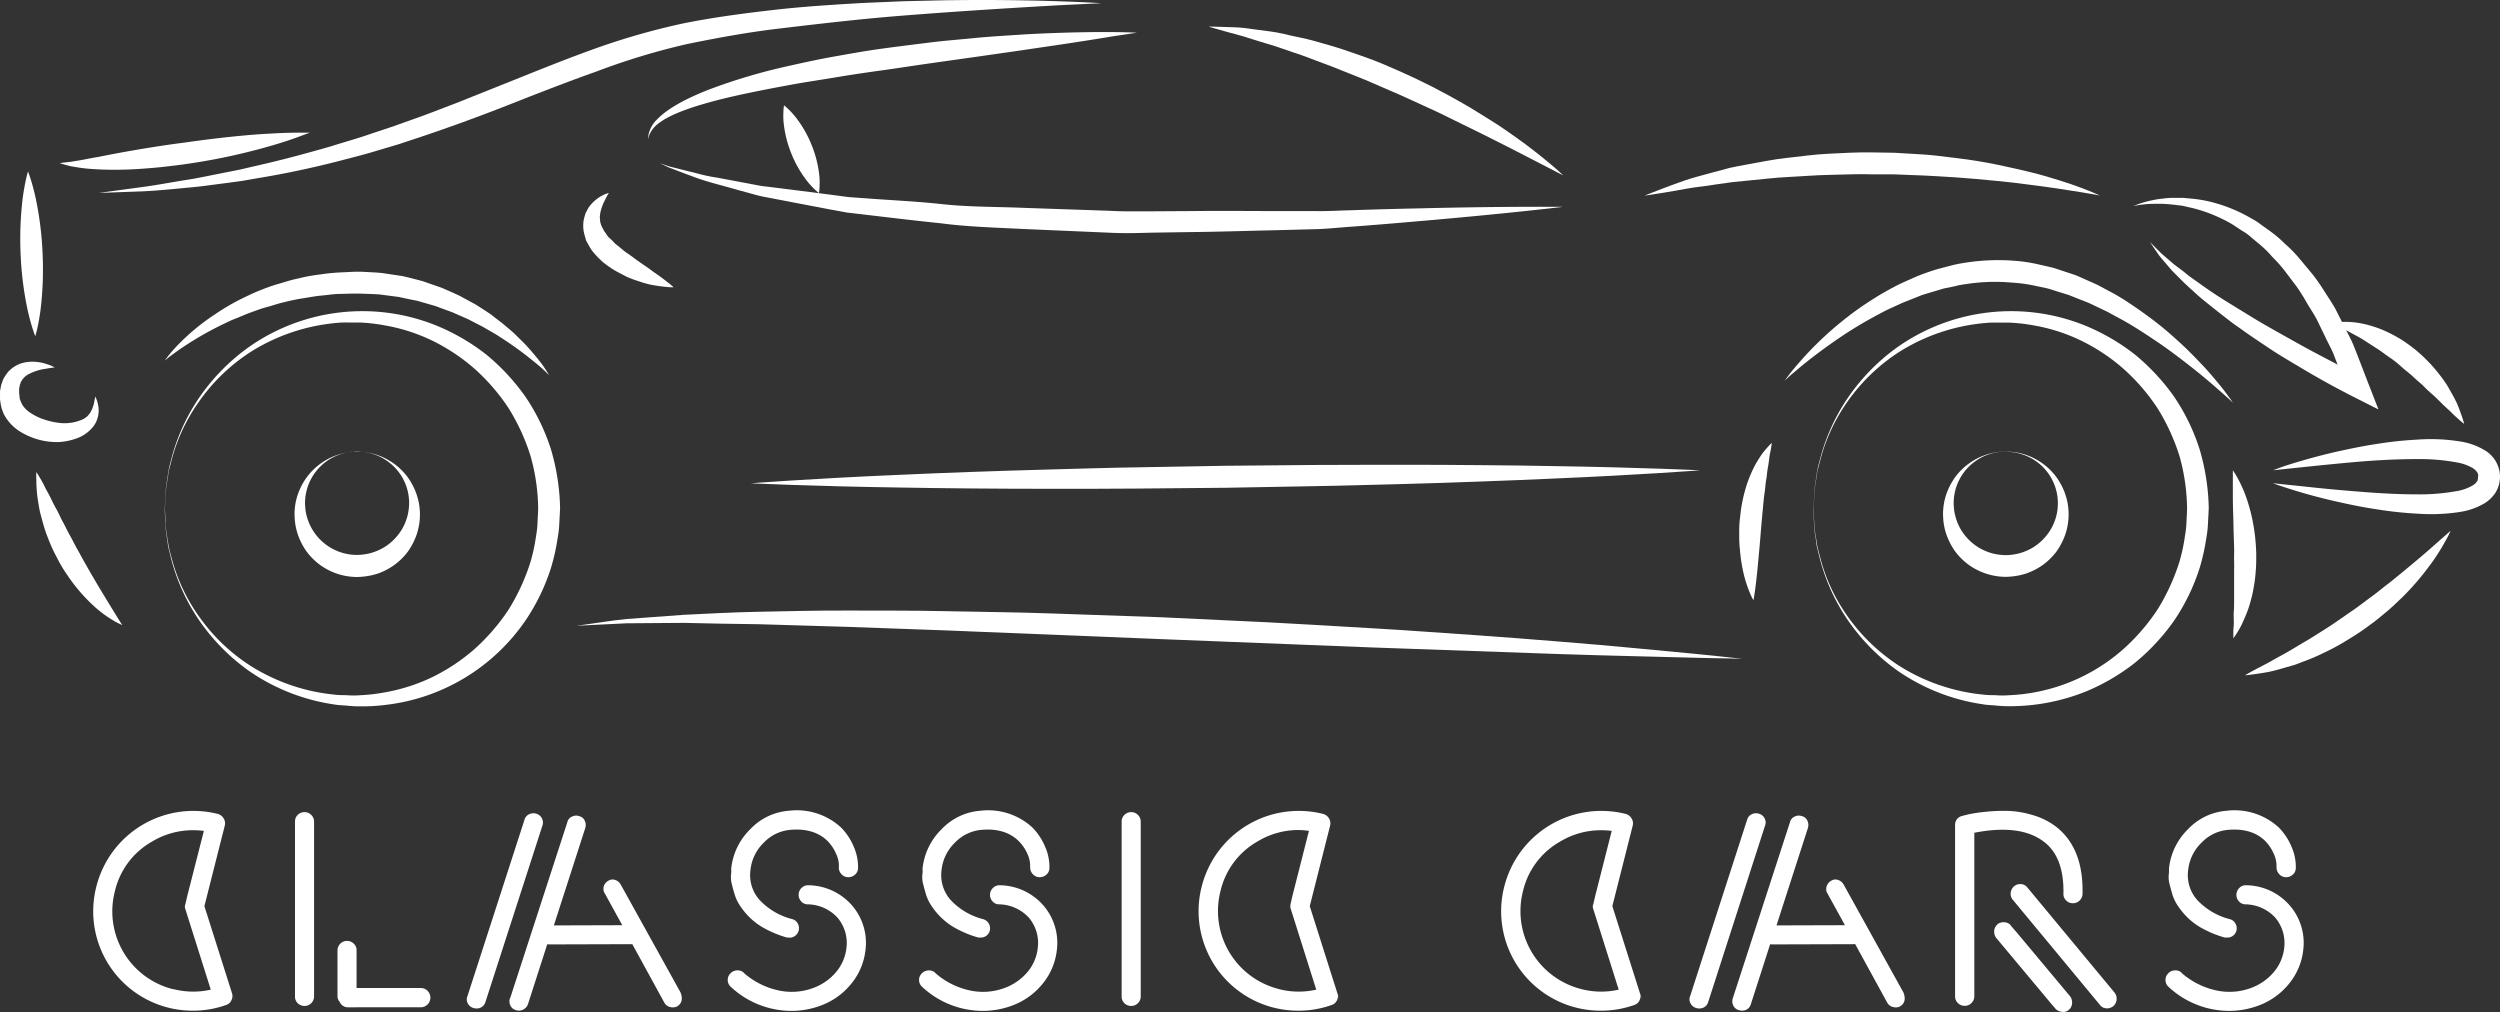 <svg xmlns="http://www.w3.org/2000/svg" width="518.667" height="209.964" viewBox="0 0 518.667 209.964">
  <rect x="0" y="0" width="518.667" height="209.964" fill="#333333" stroke="none"/>
  <g id="logo" transform="translate(-10.972 -12.765)">
    <g id="Layer_2" data-name="Layer 2" transform="translate(10.972 12.765)">
      <g id="Objects">
        <path id="Path_96" data-name="Path 96" d="M302.736,107.938a22.93,22.93,0,0,1,.368-3.362c.1-.657.175-1.366.333-2.11s.385-1.532.6-2.364a40.9,40.9,0,0,1,4.956-11.286A42.2,42.2,0,0,1,320.046,77.18a40.958,40.958,0,0,1,39.216-4.316,43.723,43.723,0,0,1,10.016,5.884,44.764,44.764,0,0,1,8.134,8.755,42.361,42.361,0,0,1,5.315,11.006,46.193,46.193,0,0,1,1.865,12.126l-.166,3.213a21.311,21.311,0,0,1-.359,3.073,43.787,43.787,0,0,1-1.34,6.024,42.324,42.324,0,0,1-5.323,11,43.972,43.972,0,0,1-8.134,8.756,43.271,43.271,0,0,1-10.025,5.892,42.307,42.307,0,0,1-16.136,3.108,26.079,26.079,0,0,1-2.679-.14c-.876-.088-1.751-.088-2.627-.245a41.554,41.554,0,0,1-17.8-7,42.307,42.307,0,0,1-11.058-11.627,40.905,40.905,0,0,1-4.956-11.286c-.21-.832-.412-1.62-.6-2.364s-.228-1.453-.333-2.11a22.754,22.754,0,0,1-.368-3.362c-.079-1.83-.123-2.8-.123-2.8S302.648,109.759,302.736,107.938Zm0,5.612a23.181,23.181,0,0,0,.394,3.353c.123.648.193,1.366.359,2.1l.622,2.346a36.714,36.714,0,0,0,5.148,11.119,38.751,38.751,0,0,0,11.338,11,39.96,39.96,0,0,0,17.511,5.857c.806.105,1.637.061,2.469.105a15.38,15.38,0,0,0,2.46,0,38.241,38.241,0,0,0,23.85-9.587,42.122,42.122,0,0,0,7.083-8.213,43.392,43.392,0,0,0,4.562-9.973,37.729,37.729,0,0,0,1.138-5.4,18.079,18.079,0,0,0,.3-2.749l.123-2.627a41.854,41.854,0,0,0-1.558-11.032,43.357,43.357,0,0,0-4.57-9.964,41.573,41.573,0,0,0-7.083-8.2A39.494,39.494,0,0,0,358,75.8a37.315,37.315,0,0,0-9.885-3.134,36.594,36.594,0,0,0-5.1-.552h-2.5a19.216,19.216,0,0,0-2.513.105,40,40,0,0,0-17.423,5.849,38.726,38.726,0,0,0-11.312,10.988,36.923,36.923,0,0,0-5.131,11.076c-.219.823-.42,1.611-.622,2.346s-.236,1.453-.359,2.11a22.942,22.942,0,0,0-.394,3.345c-.105,1.83-.158,2.811-.158,2.811S302.657,111.721,302.736,113.55Z" transform="translate(73.652 -5.187)" fill="#fff"/>
        <path id="Path_97" data-name="Path 97" d="M336.752,91.815a12.452,12.452,0,0,1,2.338.341,13.221,13.221,0,0,1,7.1,4.6,13.51,13.51,0,0,1,2.522,5.455,13.028,13.028,0,0,1-.473,6.882,14.164,14.164,0,0,1-1.751,3.371,13.583,13.583,0,0,1-2.819,2.8,13.746,13.746,0,0,1-3.642,1.856,13,13,0,0,1-2.084.473,14.424,14.424,0,0,1-2.005.175,13.334,13.334,0,0,1-7.722-2.513,13.536,13.536,0,0,1-2.811-2.8,14.007,14.007,0,0,1-1.751-3.371,12.327,12.327,0,0,1-.709-3.581,11.259,11.259,0,0,1,0-1.646,14.885,14.885,0,0,1,.228-1.69,13.588,13.588,0,0,1,2.5-5.4,13.134,13.134,0,0,1,7.1-4.605,12.451,12.451,0,0,1,2.338-.368h.832Zm-1.672,0a6.128,6.128,0,0,0-1,.123,7.6,7.6,0,0,0-1.322.306,10.349,10.349,0,0,0-3.248,1.611,10.585,10.585,0,0,0-3.056,3.458,10.7,10.7,0,0,0-1.331,5.087,12.858,12.858,0,0,0,.079,1.348,8.086,8.086,0,0,0,.28,1.453,10.861,10.861,0,0,0,1.059,2.627,10.979,10.979,0,0,0,3.975,3.984,11.673,11.673,0,0,0,2.627,1.086,11.977,11.977,0,0,0,2.793.368,12.874,12.874,0,0,0,1.471-.114,12.562,12.562,0,0,0,1.322-.263,11.843,11.843,0,0,0,2.627-1.086,10.952,10.952,0,0,0,3.966-3.984A10.655,10.655,0,0,0,342.373,93.9a10.508,10.508,0,0,0-3.257-1.611,7.425,7.425,0,0,0-1.322-.306,5.927,5.927,0,0,0-.989-.123l-.876-.053Z" transform="translate(80.2 1.909)" fill="#fff"/>
        <path id="Path_98" data-name="Path 98" d="M43.974,107.938a22.763,22.763,0,0,1,.359-3.362c.114-.657.184-1.366.341-2.11s.385-1.532.587-2.364a40.906,40.906,0,0,1,4.956-11.286A42.245,42.245,0,0,1,61.284,77.18,40.958,40.958,0,0,1,100.5,72.864a43.725,43.725,0,0,1,10.025,5.884A44.461,44.461,0,0,1,118.65,87.5a42.386,42.386,0,0,1,5.323,11.006,46.194,46.194,0,0,1,1.865,12.126l-.166,3.213a22.639,22.639,0,0,1-.359,3.073,42.513,42.513,0,0,1-1.348,6.024,42.027,42.027,0,0,1-5.323,11,40.851,40.851,0,0,1-28.989,17.485,39.641,39.641,0,0,1-5.306.306,26.341,26.341,0,0,1-2.679-.14c-.876-.088-1.751-.088-2.627-.245a41.562,41.562,0,0,1-17.791-7,42.175,42.175,0,0,1-11.058-11.627,40.958,40.958,0,0,1-4.964-11.286c-.2-.832-.4-1.62-.587-2.364s-.228-1.453-.341-2.11a22.641,22.641,0,0,1-.359-3.362c-.088-1.83-.131-2.8-.131-2.8S43.887,109.759,43.974,107.938Zm0,5.612a22.16,22.16,0,0,0,.4,3.353c.114.648.193,1.366.359,2.1s.4,1.523.613,2.346a36.975,36.975,0,0,0,5.157,11.119,38.524,38.524,0,0,0,11.338,11A39.968,39.968,0,0,0,79.3,149.325c.814.105,1.646.061,2.478.105a15.271,15.271,0,0,0,2.452,0,37.4,37.4,0,0,0,5.122-.578,37.833,37.833,0,0,0,9.859-3.126,40,40,0,0,0,8.878-5.884,42.124,42.124,0,0,0,7.083-8.213,43.394,43.394,0,0,0,4.562-9.973,38.963,38.963,0,0,0,1.138-5.4,19.26,19.26,0,0,0,.289-2.749l.131-2.627a41.493,41.493,0,0,0-1.567-11.032,42.964,42.964,0,0,0-4.562-9.964,41.86,41.86,0,0,0-7.083-8.2A39.889,39.889,0,0,0,99.2,75.8a37.315,37.315,0,0,0-9.885-3.134,36.591,36.591,0,0,0-5.043-.569H81.807a19.421,19.421,0,0,0-2.522.105,40,40,0,0,0-17.415,5.849A38.725,38.725,0,0,0,50.559,89.035a36.975,36.975,0,0,0-5.183,11.093c-.21.823-.42,1.611-.613,2.346s-.245,1.453-.359,2.11a21.941,21.941,0,0,0-.4,3.345c-.1,1.83-.158,2.811-.158,2.811s.061.981.158,2.811Z" transform="translate(-9.638 -5.187)" fill="#fff"/>
        <path id="Path_99" data-name="Path 99" d="M77.979,91.822a12.345,12.345,0,0,1,2.338.368,13.212,13.212,0,0,1,7.109,4.6,13.5,13.5,0,0,1,2.513,5.455,13.019,13.019,0,0,1-.464,6.882,14.164,14.164,0,0,1-1.751,3.371,13.133,13.133,0,0,1-6.462,4.658,13,13,0,0,1-2.084.473,14.431,14.431,0,0,1-2.005.175,13.045,13.045,0,0,1-10.506-5.313,13.729,13.729,0,0,1-1.752-3.372,12.608,12.608,0,0,1-.7-3.581,11.379,11.379,0,0,1,0-1.646,14.885,14.885,0,0,1,.228-1.69,13.475,13.475,0,0,1,2.513-5.4,13.133,13.133,0,0,1,7.092-4.605,12.558,12.558,0,0,1,2.338-.368h1.593Zm-1.672,0a5.928,5.928,0,0,0-.989.123A7.424,7.424,0,0,0,74,92.251a10.506,10.506,0,0,0-3.257,1.611,10.664,10.664,0,0,0-3.047,3.458,10.8,10.8,0,0,0-1.34,5.087,12.773,12.773,0,0,0,.088,1.348,8.083,8.083,0,0,0,.28,1.453,10.8,10.8,0,0,0,10.428,8.02,13.186,13.186,0,0,0,1.471-.114,13.02,13.02,0,0,0,1.322-.263,11.846,11.846,0,0,0,2.627-1.086,11.023,11.023,0,0,0,3.966-3.984,10.8,10.8,0,0,0,1.418-5.42,10.612,10.612,0,0,0-4.378-8.5,10.349,10.349,0,0,0-3.248-1.611A7.6,7.6,0,0,0,79,91.944a5.911,5.911,0,0,0-1-.123l-.876-.053Z" transform="translate(-3.078 1.903)" fill="#fff"/>
        <path id="Path_100" data-name="Path 100" d="M350.331,126.75l-2.705-.3c-1.751-.175-4.378-.49-7.652-.788-6.593-.6-16.005-1.576-27.326-2.469-5.656-.455-11.785-.954-18.273-1.392s-13.326-.963-20.418-1.366-14.394-.876-21.836-1.252l-22.563-1.068-22.58-.779c-7.442-.271-14.779-.315-21.889-.473s-13.965-.105-20.47-.131-12.669.149-18.387.254-10.892.412-15.506.63l-11.934.876c-3.3.333-5.884.788-7.635,1.016l-2.7.376,10.384-.508,11.925-.088c4.605.105,9.8.228,15.462.28l18.3.543,20.409.735,44.434,1.8,44.39,1.751,38.734,1.366c11.382.385,20.8.543,27.422.744,3.31.105,5.919.123,7.687.158Z" transform="translate(11.173 9.938)" fill="#fff"/>
        <path id="Path_101" data-name="Path 101" d="M332.777,95s-12.328-.6-30.8-.876c-4.623-.079-9.631-.166-14.884-.193s-10.874-.105-16.635-.079-11.741,0-17.8.044l-18.387.166-18.387.324c-6.068.079-12.03.3-17.8.438-11.54.306-22.309.7-31.52,1.121-18.457.788-30.767,1.751-30.767,1.751s12.328.6,30.8.876c9.246.166,20.024.263,31.564.271,5.779,0,11.741,0,17.8-.053l18.386-.166,18.387-.333c6.059-.088,12.021-.3,17.791-.429s11.382-.35,16.635-.534,10.3-.394,14.884-.6C320.519,95.943,332.777,95,332.777,95Z" transform="translate(19.971 2.571)" fill="#fff"/>
        <path id="Path_102" data-name="Path 102" d="M293.877,123.067s.105-.543.245-1.471.306-2.25.473-3.809.324-3.345.5-5.253.324-3.9.5-5.919c.1-1,.184-2,.28-2.977s.166-1.952.315-2.872.175-1.856.333-2.7.184-1.69.333-2.443.228-1.453.307-2.093.219-1.182.3-1.629c.166-.919.219-1.488.219-1.488a14.4,14.4,0,0,0-1.033,1.094,14.633,14.633,0,0,0-1.094,1.348c-.359.552-.771,1.191-1.191,1.909a25.772,25.772,0,0,0-2.128,5.175,27.953,27.953,0,0,0-.727,3.064c-.228,1.051-.306,2.128-.447,3.2a23.453,23.453,0,0,0-.131,3.222,24.107,24.107,0,0,0,.14,3.108,32.974,32.974,0,0,0,.875,5.437,25.875,25.875,0,0,0,1.252,3.721A11.869,11.869,0,0,0,293.877,123.067Z" transform="translate(69.903 1.468)" fill="#fff"/>
        <path id="Path_103" data-name="Path 103" d="M298.059,86.752l.876-.823c.6-.534,1.5-1.278,2.627-2.233a109.678,109.678,0,0,1,9.867-7.171c2.119-1.348,4.465-2.7,7-4.019,1.252-.674,2.627-1.226,3.949-1.865l4.211-1.681c1.462-.447,2.951-.876,4.457-1.34l2.311-.473A17.75,17.75,0,0,1,335.7,66.7a39.285,39.285,0,0,1,9.5-.306,30.583,30.583,0,0,1,4.886.674l2.285.482c.771.175,1.532.464,2.294.692l2.285.709,2.215.876c.735.3,1.48.56,2.189.876l2.11,1.007c.692.341,1.392.639,2.057,1.016l1.988,1.086c1.331.683,2.574,1.462,3.791,2.215s2.373,1.532,3.5,2.285,2.2,1.5,3.213,2.241,1.979,1.471,2.889,2.171,1.751,1.366,2.574,2.023c1.6,1.287,2.977,2.452,4.089,3.432,2.241,1.944,3.5,3.134,3.5,3.134l-.709-1.007c-.473-.639-1.156-1.611-2.11-2.758s-2.11-2.565-3.555-4.08-3.073-3.231-5-4.947a69.611,69.611,0,0,0-6.462-5.306c-1.2-.876-2.434-1.751-3.773-2.627a41.652,41.652,0,0,0-4.141-2.46l-2.18-1.173c-.753-.368-1.532-.692-2.3-1.042l-2.364-1.042L356,64.049c-.875-.263-1.637-.578-2.513-.8l-2.627-.6a33.269,33.269,0,0,0-5.157-.788,43.82,43.82,0,0,0-10.69.49c-1.751.254-3.4.788-5.061,1.191a46.168,46.168,0,0,0-4.754,1.672c-1.488.692-2.994,1.3-4.378,2.04s-2.74,1.488-4,2.294a65.432,65.432,0,0,0-6.847,4.859A70.113,70.113,0,0,0,301,83.057a44.649,44.649,0,0,0-2.942,3.695Z" transform="translate(72.2 -7.763)" fill="#fff"/>
        <path id="Path_104" data-name="Path 104" d="M368.4,94.716v5.621c0,1.655.079,3.5.131,5.577,0,1.007.053,2.049.079,3.108s.088,2.119.053,3.187.052,2.136,0,3.178v5.98c0,.919,0,1.812-.061,2.627s0,1.576,0,2.259-.079,1.261-.1,1.751v1.585s.35-.464.876-1.322a14.617,14.617,0,0,0,.876-1.585c.289-.63.622-1.348.946-2.154a21.42,21.42,0,0,0,.875-2.627,23.654,23.654,0,0,0,.674-3.029,26.622,26.622,0,0,0,.4-3.292c.114-1.129.1-2.276.105-3.423a39.634,39.634,0,0,0-.692-6.654,35.548,35.548,0,0,0-1.55-5.621,26.2,26.2,0,0,0-1.751-3.782,12.715,12.715,0,0,0-.867-1.383Z" transform="translate(94.841 2.852)" fill="#fff"/>
        <path id="Path_105" data-name="Path 105" d="M412.969,104.208l-1.751,1.541c-1.094.972-2.627,2.346-4.518,3.949s-4.08,3.415-6.444,5.323c-1.208.876-2.408,1.935-3.7,2.863s-2.548,1.935-3.887,2.846-2.627,1.83-3.958,2.732-2.627,1.69-3.931,2.522-2.557,1.532-3.756,2.259-2.347,1.392-3.423,1.97-2.058,1.173-2.951,1.637-1.681.876-2.32,1.208c-1.3.692-2.031,1.138-2.031,1.138s.876-.061,2.3-.28c.736-.105,1.628-.228,2.627-.429s2.128-.508,3.353-.876l1.918-.543c.648-.21,1.3-.49,1.987-.744a41.641,41.641,0,0,0,4.22-1.812,46.337,46.337,0,0,0,4.334-2.32c1.436-.876,2.881-1.751,4.255-2.758l2.049-1.506,1.953-1.6c1.313-1.042,2.478-2.215,3.634-3.3a54.708,54.708,0,0,0,5.665-6.567c.779-1,1.41-1.988,1.961-2.854s1-1.655,1.357-2.3A19.817,19.817,0,0,0,412.969,104.208Z" transform="translate(95.451 5.907)" fill="#fff"/>
        <path id="Path_106" data-name="Path 106" d="M352.769,53.671a20.27,20.27,0,0,1,4.1-.464,27.7,27.7,0,0,1,4.063.149l2,.236,1.97.447a30.463,30.463,0,0,1,3.809,1.191,36.266,36.266,0,0,1,3.607,1.655c1.182.6,2.233,1.436,3.362,2.1a9.74,9.74,0,0,1,1.576,1.182l1.523,1.27a21.7,21.7,0,0,1,2.837,2.767,29.182,29.182,0,0,1,2.627,2.959l2.408,3.187a37.342,37.342,0,0,1,2.128,3.388c.674,1.156,1.436,2.259,2.066,3.441L392.6,80.8c.56,1.226,1.243,2.382,1.751,3.651.954,2.53,2,5.026,3,7.547l3.091-2.74c-1.935-.946-3.9-1.97-5.822-2.986s-3.9-2.031-5.822-3.082-3.835-2.128-5.744-3.2-3.826-2.154-5.691-3.3-3.739-2.285-5.6-3.441-3.669-2.39-5.446-3.669c-.875-.63-1.812-1.243-2.627-1.935s-1.751-1.313-2.627-2.023l-2.5-2.163-2.338-2.346,1.883,2.767c.7.876,1.445,1.7,2.163,2.557s1.541,1.62,2.329,2.425,1.611,1.541,2.443,2.3,1.646,1.515,2.53,2.206l2.627,2.11,2.627,2.04c.875.692,1.812,1.3,2.714,1.952,1.821,1.3,3.677,2.522,5.533,3.765s3.774,2.373,5.682,3.5c3.817,2.311,7.687,4.465,11.7,6.505l5.192,2.627-2.093-5.367c-1.024-2.627-2-5.253-3.064-7.88-.517-1.313-1.243-2.548-1.856-3.817l-1.918-3.791c-.692-1.243-1.506-2.425-2.268-3.625a41.846,41.846,0,0,0-2.425-3.5l-2.758-3.31a26.968,26.968,0,0,0-3.012-3.073,25.118,25.118,0,0,0-3.3-2.784L379.2,57.462A11.834,11.834,0,0,0,377.39,56.3a31.7,31.7,0,0,0-7.95-3.353,25.769,25.769,0,0,0-4.22-.788l-2.128-.2h-2.128a15.7,15.7,0,0,0-2.119.166,16.888,16.888,0,0,0-2.084.324,20.3,20.3,0,0,0-3.992,1.226Z" transform="translate(89.81 -10.912)" fill="#fff"/>
        <path id="Path_107" data-name="Path 107" d="M383.847,71.815s.56.21,1.462.6l1.585.753c.613.271,1.261.674,1.979,1.042a24.005,24.005,0,0,1,2.241,1.322c.771.508,1.576,1.016,2.4,1.55s1.637,1.182,2.487,1.751a21.375,21.375,0,0,1,2.46,1.961c.788.718,1.655,1.313,2.408,2.049s1.593,1.348,2.294,2.075,1.453,1.357,2.154,2,1.3,1.287,1.9,1.856,1.2,1.077,1.672,1.567.937.876,1.313,1.226c.744.674,1.226,1.033,1.226,1.033s-.14-.569-.464-1.523c-.175-.482-.368-1.068-.639-1.751l-.42-1.051-.56-1.1c-.411-.762-.875-1.585-1.375-2.452a25.324,25.324,0,0,0-1.83-2.557,28.193,28.193,0,0,0-2.215-2.539,30.25,30.25,0,0,0-2.574-2.382,33.426,33.426,0,0,0-2.854-2.075,29.712,29.712,0,0,0-3-1.637,21.191,21.191,0,0,0-2.986-1.164,20.81,20.81,0,0,0-2.784-.692,17.178,17.178,0,0,0-4.273-.2,7.74,7.74,0,0,0-1.6.341Z" transform="translate(99.813 -4.646)" fill="#fff"/>
        <path id="Path_108" data-name="Path 108" d="M374.776,96.289l4.106-.438c2.627-.28,6.321-.665,10.76-1.086s9.631-.805,15.077-.8a42.308,42.308,0,0,1,8.125.692,9.823,9.823,0,0,1,3.38,1.217,3.107,3.107,0,0,1,.876.876c.088.14.088.289.184.42v.245a10.225,10.225,0,0,1-.131,1.033c-.123,0,0,0-.123.158a2.575,2.575,0,0,1-.875.814,9.693,9.693,0,0,1-3.388,1.2,43.225,43.225,0,0,1-8.134.665c-5.463,0-10.647-.438-15.086-.814s-8.151-.8-10.76-1.068l-4.106-.429s1.41.525,3.922,1.313,6.129,1.821,10.55,2.767c2.206.49,4.614.972,7.188,1.348a76.886,76.886,0,0,0,8.178.876,39.146,39.146,0,0,0,9.079-.359,14.184,14.184,0,0,0,4.938-1.751,7.187,7.187,0,0,0,2.329-2.233,6.375,6.375,0,0,0,.779-1.882,10.045,10.045,0,0,0,.158-1.182,6.435,6.435,0,0,0-3.275-5.8,13.9,13.9,0,0,0-4.929-1.751,38.655,38.655,0,0,0-9.071-.385,76.914,76.914,0,0,0-8.186.876c-2.574.376-4.982.876-7.188,1.348-4.422.954-8.038,2.005-10.55,2.775A38.675,38.675,0,0,0,374.776,96.289Z" transform="translate(96.862 1.279)" fill="#fff"/>
        <path id="Path_109" data-name="Path 109" d="M370.551,53.779s-1.366-.648-3.835-1.585c-1.235-.447-2.749-1.007-4.5-1.541s-3.747-1.164-5.945-1.69-4.588-1.094-7.136-1.611-5.253-.972-8.073-1.313-5.726-.753-8.7-.876l-4.5-.263-4.535-.07c-3.029-.061-6.059.131-9.036.271s-5.892.56-8.755.876-5.516.876-8.073,1.331c-1.27.254-2.522.447-3.712.727l-3.423.919c-2.189.6-4.194,1.1-5.936,1.7s-3.24,1.182-4.474,1.637c-2.469.937-3.852,1.506-3.852,1.506s1.506-.2,4.089-.63c1.3-.219,2.863-.473,4.649-.814s3.835-.49,6.041-.876l3.432-.482,3.695-.368c2.539-.219,5.192-.578,7.967-.7s5.621-.394,8.528-.438,5.857-.219,8.808-.114h4.422l4.378.175c2.907.088,5.761.28,8.528.455s5.446.447,7.985.683,4.938.508,7.144.814c4.43.543,8.116,1.138,10.7,1.55l3,.508Z" transform="translate(65.12 -13.209)" fill="#fff"/>
        <path id="Path_110" data-name="Path 110" d="M281.218,55.955s-.876-.876-2.627-2.338-4.168-3.432-7.276-5.63c-1.55-1.094-3.24-2.285-5.1-3.432s-3.791-2.4-5.857-3.572-4.229-2.364-6.453-3.5-4.535-2.215-6.864-3.248-4.667-2.04-7-2.846-4.684-1.681-7-2.338-4.509-1.34-6.663-1.751-4.141-1.016-6.033-1.226-3.634-.508-5.174-.692-2.907-.158-4.01-.219c-2.224-.088-3.5-.079-3.5-.079s1.226.385,3.353.972l3.826,1.042c1.453.473,3.1,1,4.894,1.523.876.245,1.821.552,2.767.876l2.951,1.016c2.031.639,4.115,1.515,6.3,2.3s4.378,1.751,6.672,2.627,4.535,1.944,6.821,2.9,4.544,2.04,6.777,3.038,4.421,2.031,6.505,3.091l6.059,2.977L270,50.168Z" transform="translate(43.101 -19.562)" fill="#fff"/>
        <path id="Path_111" data-name="Path 111" d="M221.057,26.07s-1.664-.088-4.579-.123-7.083,0-12.074.175c-2.5.088-5.2.2-8.055.394s-5.866.359-8.966.665-6.321.552-9.578.963-6.558.814-9.859,1.27-6.584,1.051-9.824,1.629-6.392,1.278-9.456,1.961a119.379,119.379,0,0,0-16.469,4.9c-4.7,1.839-8.519,3.922-10.647,6.129a6.129,6.129,0,0,0-1.751,2.994,2.705,2.705,0,0,0-.07.876v.306l.053-.3a2.705,2.705,0,0,1,.245-.876,6.067,6.067,0,0,1,2.128-2.382c2.276-1.646,6.129-3.038,10.874-4.316s10.384-2.381,16.46-3.5c3.038-.56,6.2-1.007,9.4-1.55s6.47-1.007,9.736-1.462,6.54-.981,9.762-1.427l9.473-1.34,8.861-1.27,7.941-1.173c4.929-.727,9.027-1.392,11.9-1.865Z" transform="translate(14.797 -19.287)" fill="#fff"/>
        <path id="Path_112" data-name="Path 112" d="M121.5,46.53l1.917.876c1.287.5,3.187,1.235,5.63,2.128s5.5,1.611,8.983,2.627l2.705.735a26.128,26.128,0,0,0,2.881.683l6.251,1.2,6.821,1.3,3.6.665,3.73.438c5.061.6,10.384,1.243,15.909,1.812,5.525.727,11.251.876,17.064,1.173l17.651.762c2.959.158,5.91.088,8.861,0l8.756-.131c5.822-.061,11.548-.263,17.082-.376l8.16-.219c2.627-.061,5.253-.368,7.792-.534,5.061-.376,9.85-.788,14.263-1.173,17.651-1.515,29.375-2.924,29.375-2.924s-11.837-.123-29.506.306c-4.422.1-9.2.21-14.263.394-2.53.053-5.122.236-7.784.175h-8.125c-5.516,0-11.216-.07-17,0l-8.755.053c-2.933,0-5.875.061-8.808-.114l-17.511-.6c-5.779-.245-11.5-.166-16.959-.762s-10.76-.823-15.795-1.208l-3.73-.271-3.581-.473-6.812-.876-6.278-.788a23.292,23.292,0,0,1-2.9-.447l-2.714-.508-4.929-.928a34.612,34.612,0,0,1-4.168-.876l-5.8-1.453Z" transform="translate(15.368 -12.658)" fill="#fff"/>
        <path id="Path_113" data-name="Path 113" d="M141.044,37.443a7.875,7.875,0,0,0-.105.946,16.8,16.8,0,0,0,0,2.382,23.437,23.437,0,0,0,1.6,6.6,23.165,23.165,0,0,0,3.388,5.892,16.639,16.639,0,0,0,1.629,1.751,8.231,8.231,0,0,0,.735.613,7.881,7.881,0,0,0,.105-.946,16.809,16.809,0,0,0,0-2.381,23.249,23.249,0,0,0-1.611-6.6,23.527,23.527,0,0,0-3.388-5.884,17.871,17.871,0,0,0-1.62-1.751A8.226,8.226,0,0,0,141.044,37.443Z" transform="translate(21.613 -15.583)" fill="#fff"/>
        <path id="Path_114" data-name="Path 114" d="M114.818,51.187a5.524,5.524,0,0,0-1.3.508,6.83,6.83,0,0,0-1.357.876,7.881,7.881,0,0,0-1.532,1.62c-.21.368-.42.77-.639,1.191a12.948,12.948,0,0,0-.4,1.453,7.1,7.1,0,0,0,.236,3.275l.245.876c.105.263.254.482.385.735a16.218,16.218,0,0,0,.876,1.453,18.87,18.87,0,0,0,2.224,2.346,21.833,21.833,0,0,0,2.5,1.751c.876.5,1.751.937,2.565,1.357a25.721,25.721,0,0,0,2.5.919,21.978,21.978,0,0,0,2.276.657q1.738.336,3.5.5a11.915,11.915,0,0,0,1.357.061,13.263,13.263,0,0,0-1.033-.876c-.665-.517-1.62-1.287-2.793-2.075-.587-.394-1.173-.876-1.83-1.313l-1.979-1.366c-.665-.508-1.348-1.016-2.075-1.5s-1.3-1.068-1.979-1.576a5.024,5.024,0,0,1-.876-.814,11.268,11.268,0,0,0-.876-.823,4.3,4.3,0,0,1-.639-.876c-.228-.306-.236-.28-.324-.42s-.131-.28-.21-.42a5.036,5.036,0,0,1-.639-1.637c0-.28-.053-.578-.061-.876s.079-.578.1-.876a10.052,10.052,0,0,1,.5-1.646c.193-.5.429-.937.613-1.313C114.529,51.616,114.818,51.187,114.818,51.187Z" transform="translate(11.504 -11.16)" fill="#fff"/>
        <path id="Path_115" data-name="Path 115" d="M241.486,21.569s-3.336-.219-9.176-.412-14.193-.35-24.218-.175l-7.819.184-8.361.359c-5.744.341-11.8.692-18.054,1.4s-12.722,1.541-19.262,2.863a145.491,145.491,0,0,0-19.376,5.639c-6.33,2.294-12.512,4.851-18.6,7.267L107.6,42.3c-2.994,1.129-5.927,2.311-8.861,3.327l-4.378,1.558-4.264,1.418c-2.819,1-5.63,1.751-8.353,2.627-5.463,1.576-10.664,2.968-15.523,4.054l-3.555.823-3.388.674c-2.233.438-4.334.876-6.33,1.243-4,.613-7.477,1.3-10.367,1.672l-9.123,1.235L42.64,60.6c2.924-.131,6.453-.49,10.507-.876,2.031-.193,4.176-.517,6.453-.8l3.5-.473,3.634-.63c4.964-.814,10.305-1.926,15.9-3.336,2.793-.735,5.682-1.436,8.58-2.329l4.378-1.3,4.448-1.471c5.962-2,12.074-4.211,18.185-6.619s12.319-4.842,18.544-7.048a143.31,143.31,0,0,1,18.754-5.674c6.33-1.3,12.634-2.443,18.807-3.178s12.144-1.436,17.826-2,11.076-.954,16.058-1.322c9.955-.709,18.281-1.2,24.1-1.532Z" transform="translate(-12.97 -20.906)" fill="#fff"/>
        <path id="Path_116" data-name="Path 116" d="M79.207,41.728H76.913c-1.418,0-3.5.044-5.98.2-4.938.245-11.435.954-17.887,1.882-3.178.4-6.435.911-9.438,1.418s-5.8,1.033-8.2,1.523c-1.2.184-2.3.42-3.275.6s-1.83.3-2.548.429c-1.4.14-2.259.263-2.259.263s.779.271,2.233.639c.718.123,1.6.28,2.627.412s2.163.2,3.415.263a76.113,76.113,0,0,0,8.493-.123c1.541-.114,3.143-.228,4.754-.412s3.24-.376,4.868-.613A128.213,128.213,0,0,0,71.38,44.39c2.381-.683,4.378-1.375,5.709-1.874S79.207,41.728,79.207,41.728Z" transform="translate(-14.944 -14.204)" fill="#fff"/>
        <path id="Path_117" data-name="Path 117" d="M22.737,47.822s-.175.552-.385,1.5-.473,2.294-.692,3.9a70.045,70.045,0,0,0-.447,11.785A68.511,68.511,0,0,0,22.7,76.715c.359,1.585.735,2.907,1.033,3.826s.517,1.453.517,1.453.175-.543.394-1.488.473-2.294.692-3.914a69.238,69.238,0,0,0,.429-11.785,69.168,69.168,0,0,0-1.48-11.7c-.359-1.594-.735-2.916-1.033-3.835S22.737,47.822,22.737,47.822Z" transform="translate(-16.934 -12.243)" fill="#fff"/>
        <path id="Path_118" data-name="Path 118" d="M41.489,126.731l-.876-1.375-2.206-3.59c-.876-1.471-1.917-3.134-2.959-4.956-.543-.876-1.059-1.847-1.611-2.793s-1.051-1.935-1.611-2.907-1.024-1.97-1.567-2.924-.989-1.944-1.5-2.863-.876-1.856-1.375-2.714-.876-1.707-1.252-2.46-.814-1.453-1.112-2.093-.613-1.182-.876-1.637c-.5-.876-.876-1.418-.876-1.418a13.331,13.331,0,0,0,0,1.646,27.475,27.475,0,0,0,.341,4.308c.158.876.271,1.847.543,2.828s.534,2.031.876,3.1.779,2.128,1.226,3.213,1.016,2.145,1.567,3.2a26.931,26.931,0,0,0,1.856,3.047,35.152,35.152,0,0,0,6.348,7.18A25.159,25.159,0,0,0,39.992,126,12.556,12.556,0,0,0,41.489,126.731Z" transform="translate(-16.126 2.943)" fill="#fff"/>
        <path id="Path_119" data-name="Path 119" d="M29.312,78.874a7.757,7.757,0,0,0-1.646-.7,9.58,9.58,0,0,0-2.058-.447,8.082,8.082,0,0,0-2.9.193,6.3,6.3,0,0,0-3.257,2.1c-.2.3-.412.6-.6.876A5.279,5.279,0,0,0,18.42,81.9a4.246,4.246,0,0,0-.3,1.042l-.105.534-.053.263v1.313a4.247,4.247,0,0,0,0,.473l.1.657a8.291,8.291,0,0,0,.727,2.434,9.263,9.263,0,0,0,3.248,3.5,14.56,14.56,0,0,0,8.081,2.233,12.931,12.931,0,0,0,3.8-.788,7.573,7.573,0,0,0,3.038-2.023,6.313,6.313,0,0,0,.954-1.366,7.879,7.879,0,0,0,.429-1.4,6.707,6.707,0,0,0,.088-1.208,6.451,6.451,0,0,0-.131-.989,6.366,6.366,0,0,0-.394-1.287l-.166-.429a1.907,1.907,0,0,1-.088.464c-.088.306-.105.718-.254,1.226-.079.245-.175.517-.271.806s-.289.552-.429.876A7.072,7.072,0,0,1,36.08,89a5.251,5.251,0,0,1-.876.6,9.21,9.21,0,0,1-5.1.753,15.032,15.032,0,0,1-2.933-.674,11.47,11.47,0,0,1-2.74-1.287,5.726,5.726,0,0,1-1.83-1.751,7.206,7.206,0,0,1-.429-.989l-.1-.228a2.5,2.5,0,0,1-.053-.412l-.088-.876v.105h0v-.587a2.268,2.268,0,0,1,.044-.613c.044-.184.061-.385.105-.569a3.055,3.055,0,0,0,.175-.5A3.887,3.887,0,0,1,23.647,80.4a10.647,10.647,0,0,1,3.9-1.27A13.841,13.841,0,0,1,29.312,78.874Z" transform="translate(-17.958 -2.634)" fill="#fff"/>
        <path id="Path_120" data-name="Path 120" d="M123.562,85.021l-.534-.876a25.442,25.442,0,0,0-1.681-2.355c-.805-.981-1.751-2.136-2.959-3.4l-1.979-1.952c-.718-.665-1.523-1.313-2.338-2.023l-2.679-2.066c-.963-.657-1.988-1.3-3.038-1.979l-3.38-1.83c-1.191-.569-2.425-1.094-3.677-1.646l-3.949-1.375c-1.357-.368-2.749-.727-4.159-1.051l-4.308-.648c-1.453-.14-2.924-.184-4.378-.271H83.322l-1.051.053-2.1.1a42.241,42.241,0,0,0-4.316.447,32.393,32.393,0,0,0-4.22.779c-1.375.271-2.705.692-4.01,1.086a34.4,34.4,0,0,0-3.8,1.313c-1.226.447-2.373,1.016-3.5,1.55a45.733,45.733,0,0,0-6.059,3.5,45.128,45.128,0,0,0-7.95,6.61,28.02,28.02,0,0,0-1.891,2.189l-.613.814.788-.639c.517-.412,1.313-.972,2.3-1.681a69.388,69.388,0,0,1,8.668-5.061c.937-.438,1.891-.937,2.924-1.331S60.549,72.4,61.669,72s2.215-.832,3.406-1.138,2.364-.753,3.607-1.007a38.092,38.092,0,0,1,3.782-.788c1.3-.193,2.627-.464,3.887-.569s2.539-.341,3.984-.341l2.093-.061h1.988c1.331.061,2.679.07,4.01.175l3.949.517c1.287.289,2.574.552,3.844.8l3.695,1.068c1.191.429,2.346.876,3.5,1.278l3.292,1.445,3.038,1.567,2.775,1.6c1.751,1.112,3.318,2.163,4.684,3.161s2.522,1.935,3.5,2.723,1.664,1.427,2.136,1.882S123.562,85.021,123.562,85.021Z" transform="translate(-9.638 -7.179)" fill="#fff"/>
        <path id="Path_129" data-name="Path 129" d="M46.809,174.893A20.616,20.616,0,0,1,26.7,149.065a20.759,20.759,0,0,1,25.181-14.989,2.023,2.023,0,0,1,1.208.928,1.935,1.935,0,0,1,.236,1.488L49.085,153.25v-.079l6.286,19.822-.6-1.751h0a1.839,1.839,0,0,1-.07,1.488,1.751,1.751,0,0,1-1.094.981A20.331,20.331,0,0,1,46.809,174.893Zm-4.1-4.465a16.461,16.461,0,0,0,7.775.088l-.053.053L45.18,153.933a1.839,1.839,0,0,1-.1-1.024h.044l.42-1.821L49,137.542v.053a17.375,17.375,0,0,0-2.233-.14,16.312,16.312,0,0,0-8.563,2.373,15.944,15.944,0,0,0-7.679,10.288,16.635,16.635,0,0,0,12.144,20.339Z" transform="translate(-6.69 34.789)" fill="#fff"/>
        <path id="Path_130" data-name="Path 130" d="M59.707,173.85a2,2,0,0,1-1.418-.552,1.874,1.874,0,0,1-.578-1.4V135.6a1.874,1.874,0,0,1,.578-1.4,2.014,2.014,0,0,1,1.418-.56,1.882,1.882,0,0,1,1.375.587,1.847,1.847,0,0,1,.587,1.375v36.3a1.987,1.987,0,0,1-1.961,1.952Zm9.036.28a1.821,1.821,0,0,1-1.751-1.112,1.751,1.751,0,0,1-.464-1.261v-9.447a1.97,1.97,0,0,1,1.952-1.952,1.944,1.944,0,0,1,1.418.56,1.821,1.821,0,0,1,.587,1.392v7.819H83.934a2.005,2.005,0,0,1,0,4Z" transform="translate(3.492 34.851)" fill="#fff"/>
        <path id="Path_131" data-name="Path 131" d="M84.817,171.744l11.829-36.58a1.751,1.751,0,0,1,.954-1.138,2,2,0,0,1,1.506-.114,1.909,1.909,0,0,1,1.261,2.46l-11.82,36.589a1.83,1.83,0,0,1-1.865,1.348,1.584,1.584,0,0,1-.648-.1,1.821,1.821,0,0,1-1.164-.972,1.7,1.7,0,0,1-.053-1.5Zm8.843.473,11.872-36.537a1.637,1.637,0,0,1,.954-1.164,1.839,1.839,0,0,1,1.515-.1,1.629,1.629,0,0,1,1.138.928,2.093,2.093,0,0,1,.114,1.541l-6.514,20.2,14.193-.044-4.1-7.451.324.517a1.751,1.751,0,0,1,0-1.3,1.935,1.935,0,0,1,.876-.981,1.585,1.585,0,0,1,1.4-.184,2.014,2.014,0,0,1,1.156.928L129.024,171q.788,2.049-.8,2.933a2.11,2.11,0,0,1-1.418.07,1.812,1.812,0,0,1-1.138-.876l-6.654-12.153-17.222.053a1.3,1.3,0,0,1-.42-.052l-4,12.433a2,2,0,0,1-2.513,1.252,1.751,1.751,0,0,1-1.138-.954,2.04,2.04,0,0,1-.105-1.488Z" transform="translate(12.169 34.909)" fill="#fff"/>
        <path id="Path_132" data-name="Path 132" d="M138.851,174.957a18.457,18.457,0,0,1-12.52-4.929,1.909,1.909,0,0,1-.7-1.375,1.856,1.856,0,0,1,.508-1.418,1.909,1.909,0,0,1,1.357-.674,1.865,1.865,0,0,1,1.436.438l-.044.053h.044a16.014,16.014,0,0,0,7.2,3.651,12.827,12.827,0,0,0,7.468-.587,11.207,11.207,0,0,0,4.579-3.3,9.334,9.334,0,0,0,2.075-4.886,8.134,8.134,0,0,0-1.865-6.33,8.58,8.58,0,0,0-6.19-2.749v-.044h.053v.044a1.8,1.8,0,0,1-1.4-.63,1.943,1.943,0,0,1-.508-1.462,1.909,1.909,0,0,1,.648-1.348,1.839,1.839,0,0,1,1.4-.517,12.179,12.179,0,0,1,8.983,4.141,11.855,11.855,0,0,1,2.837,9.263,13.335,13.335,0,0,1-2.863,6.917,14.535,14.535,0,0,1-6.26,4.579,17.389,17.389,0,0,1-6.234,1.165Zm-.464-15.217a1.452,1.452,0,0,1-.28,0h-.193a22.114,22.114,0,0,1-4.378-1.751,14.251,14.251,0,0,1-3.117-2.189,15.263,15.263,0,0,1-2.066-2.417,8.668,8.668,0,0,1-1.234-2.417q-.359-1.147-.63-2.259a5.489,5.489,0,0,1-.184-1.909,6.62,6.62,0,0,0,.044-1.348,13.335,13.335,0,0,1,3.984-8.213,12.258,12.258,0,0,1,7.976-3.8,13.538,13.538,0,0,1,10.8,3.45,12.363,12.363,0,0,1,2.679,4.045,10.375,10.375,0,0,1,.876,4.465,1.83,1.83,0,0,1-.674,1.331,2.031,2.031,0,0,1-1.471.49,1.856,1.856,0,0,1-1.322-.657,2.023,2.023,0,0,1-.534-1.392h.044v-.053h-.018a5.744,5.744,0,0,0-.587-2.767,8.615,8.615,0,0,0-1.751-2.627q-2.8-2.74-7.687-2.329a8.633,8.633,0,0,0-5.56,2.662,9.211,9.211,0,0,0-2.767,5.744,7.722,7.722,0,0,0,1.882,6.129,14.009,14.009,0,0,0,6.777,3.984,1.812,1.812,0,0,1,1.164.928,1.97,1.97,0,0,1-1.751,2.933Z" transform="translate(25.352 34.769)" fill="#fff"/>
        <path id="Path_133" data-name="Path 133" d="M168.881,174.957a18.457,18.457,0,0,1-12.52-4.929,1.909,1.909,0,0,1-.7-1.375,1.865,1.865,0,0,1,.517-1.418A2.04,2.04,0,0,1,158.97,167l-.053.053h.053a15.944,15.944,0,0,0,7.188,3.651,12.827,12.827,0,0,0,7.468-.587,11.3,11.3,0,0,0,4.588-3.3,9.245,9.245,0,0,0,2.066-4.886,8.125,8.125,0,0,0-1.856-6.33,8.6,8.6,0,0,0-6.19-2.749v-.044h.053v.044a1.751,1.751,0,0,1-1.392-.63,1.943,1.943,0,0,1-.517-1.462,1.917,1.917,0,0,1,.657-1.348,1.83,1.83,0,0,1,1.392-.517,12.153,12.153,0,0,1,8.983,4.141,11.855,11.855,0,0,1,2.837,9.263,13.335,13.335,0,0,1-2.863,6.917,14.534,14.534,0,0,1-6.26,4.579A17.389,17.389,0,0,1,168.881,174.957Zm-.464-15.217a1.518,1.518,0,0,1-.28,0h-.184a21.887,21.887,0,0,1-4.378-1.751,14.011,14.011,0,0,1-3.117-2.189,14.887,14.887,0,0,1-2.075-2.417,9.167,9.167,0,0,1-1.235-2.417q-.341-1.147-.63-2.259a5.489,5.489,0,0,1-.184-1.909,6.618,6.618,0,0,0,.044-1.348,13.335,13.335,0,0,1,3.984-8.213,12.3,12.3,0,0,1,7.985-3.8,13.566,13.566,0,0,1,10.8,3.45,12.643,12.643,0,0,1,2.679,4.045,10.357,10.357,0,0,1,.875,4.465,1.8,1.8,0,0,1-.674,1.331,2.022,2.022,0,0,1-1.462.49,1.882,1.882,0,0,1-1.331-.657,2.023,2.023,0,0,1-.534-1.392h.044v-.053H178.7a5.831,5.831,0,0,0-.578-2.767,8.755,8.755,0,0,0-1.795-2.627q-2.793-2.74-7.679-2.329a8.659,8.659,0,0,0-5.568,2.679,9.211,9.211,0,0,0-2.767,5.744,7.766,7.766,0,0,0,1.891,6.129,13.9,13.9,0,0,0,6.768,3.984,1.979,1.979,0,0,1,1.348,2.417A1.891,1.891,0,0,1,168.417,159.74Z" transform="translate(35.018 34.769)" fill="#fff"/>
        <path id="Path_134" data-name="Path 134" d="M189.458,173.85a1.979,1.979,0,0,1-1.418-.552,1.882,1.882,0,0,1-.587-1.4V135.6a1.883,1.883,0,0,1,.587-1.4,1.988,1.988,0,0,1,1.418-.56,1.9,1.9,0,0,1,1.375.587,1.874,1.874,0,0,1,.578,1.375v36.3A1.97,1.97,0,0,1,189.458,173.85Z" transform="translate(45.252 34.851)" fill="#fff"/>
        <path id="Path_135" data-name="Path 135" d="M220.32,174.894a20.639,20.639,0,0,1-20.138-25.829,20.763,20.763,0,0,1,25.181-14.989,2.049,2.049,0,0,1,1.208.928,1.935,1.935,0,0,1,.236,1.488L222.57,153.25v-.079l6.286,19.822-.6-1.751h.044a1.839,1.839,0,0,1-.07,1.488,1.751,1.751,0,0,1-1.094.981A20.363,20.363,0,0,1,220.32,174.894Zm-4.1-4.465a16.46,16.46,0,0,0,7.775.088l-.053.053-5.253-16.635a1.751,1.751,0,0,1-.1-1.024h-.026l.42-1.821,3.441-13.545.053.053a17.372,17.372,0,0,0-2.163-.184,16.365,16.365,0,0,0-8.572,2.373,15.97,15.97,0,0,0-7.679,10.288,16.679,16.679,0,0,0,12.153,20.339Z" transform="translate(49.15 34.788)" fill="#fff"/>
        <path id="Path_136" data-name="Path 136" d="M267.784,174.894a20.616,20.616,0,0,1-20.111-25.829,20.763,20.763,0,0,1,25.181-14.989,2.049,2.049,0,0,1,1.208.928,1.935,1.935,0,0,1,.236,1.488l-4.238,16.758v-.079l6.286,19.822-.6-1.751h.044a1.839,1.839,0,0,1-.07,1.488,1.751,1.751,0,0,1-1.094.981,20.364,20.364,0,0,1-6.838,1.182Zm-4.1-4.465a16.46,16.46,0,0,0,7.775.088l-.053.053-5.253-16.635a1.751,1.751,0,0,1-.1-1.024h.044l.42-1.821,3.441-13.545.053.053a17.358,17.358,0,0,0-2.233-.14,16.363,16.363,0,0,0-8.572,2.373,15.97,15.97,0,0,0-7.679,10.288A16.679,16.679,0,0,0,263.7,170.429Z" transform="translate(64.436 34.788)" fill="#fff"/>
        <path id="Path_137" data-name="Path 137" d="M276.712,171.744l11.82-36.58a1.751,1.751,0,0,1,.954-1.138,2.014,2.014,0,0,1,1.515-.114,1.838,1.838,0,0,1,1.164.972,1.812,1.812,0,0,1,.088,1.488L280.46,172.961a1.83,1.83,0,0,1-1.865,1.348,1.586,1.586,0,0,1-.648-.1,1.847,1.847,0,0,1-1.164-.972A1.7,1.7,0,0,1,276.712,171.744Zm8.843.473,11.864-36.537a1.664,1.664,0,0,1,.954-1.164,1.839,1.839,0,0,1,1.515-.1,1.611,1.611,0,0,1,1.138.928,2.093,2.093,0,0,1,.114,1.541l-6.514,20.2,14.2-.044-4.1-7.451.324.517a1.751,1.751,0,0,1,.044-1.3,1.979,1.979,0,0,1,.876-.981,1.585,1.585,0,0,1,1.4-.184,2.066,2.066,0,0,1,1.164.928L320.963,171q.788,2.049-.788,2.933a2.136,2.136,0,0,1-1.427.07,1.839,1.839,0,0,1-1.138-.876l-6.654-12.153-17.222.053a1.3,1.3,0,0,1-.42-.053l-4,12.433a1.8,1.8,0,0,1-1.856,1.348,1.858,1.858,0,0,1-.657-.1,1.751,1.751,0,0,1-1.138-.954,2,2,0,0,1-.105-1.488Z" transform="translate(73.938 34.908)" fill="#fff"/>
        <path id="Path_138" data-name="Path 138" d="M321.659,173.311a1.873,1.873,0,0,1-1.4.578,1.97,1.97,0,0,1-2-2V136.451A1.882,1.882,0,0,1,319.7,134.5c.341-.1.876-.219,1.515-.376a31.617,31.617,0,0,1,3.4-.49,35.642,35.642,0,0,1,4.7-.184,20.25,20.25,0,0,1,5.078.876,14.612,14.612,0,0,1,4.815,2.4q5.726,4.465,5.49,13.965a1.97,1.97,0,0,1-.648,1.392,1.918,1.918,0,0,1-1.445.517v-.053h.044v.053a1.848,1.848,0,0,1-1.375-.6,1.8,1.8,0,0,1-.534-1.4q.14-7.538-4-10.708-4.9-3.8-14.534-1.9l.044-.044v33.98A1.979,1.979,0,0,1,321.659,173.311ZM340.6,175.15a2.294,2.294,0,0,1-1.532-.657h.044l-.7-.788-11.636-13.921a2.146,2.146,0,0,1-.394-1.462,1.883,1.883,0,0,1,.674-1.331v.053l.053-.053-.053-.044a2.18,2.18,0,0,1,1.471-.394,1.865,1.865,0,0,1,1.322.674H329.8l1.208,1.392,11.128,13.317a2.145,2.145,0,0,1,.394,1.462,1.917,1.917,0,0,1-.674,1.331v-.053l-.052.053h.052a1.821,1.821,0,0,1-1.269.447Zm9.167-.744a1.751,1.751,0,0,1-1.488-.744l-18.054-21.784a1.829,1.829,0,0,1-.42-1.445,1.944,1.944,0,0,1,.7-1.348,1.909,1.909,0,0,1,1.436-.447,1.751,1.751,0,0,1,1.3.683l18.106,21.827a2.049,2.049,0,0,1,.42,1.488,2.137,2.137,0,0,1-.7,1.348,2.39,2.39,0,0,1-1.3.447Z" transform="translate(87.356 34.786)" fill="#fff"/>
        <path id="Path_139" data-name="Path 139" d="M364.5,174.957a18.474,18.474,0,0,1-12.52-4.929,1.9,1.9,0,0,1-.692-1.375,1.856,1.856,0,0,1,.508-1.418,1.9,1.9,0,0,1,1.348-.674,1.873,1.873,0,0,1,1.445.438v.052h0a15.987,15.987,0,0,0,7.188,3.651,12.854,12.854,0,0,0,7.477-.587,11.259,11.259,0,0,0,4.579-3.3,9.334,9.334,0,0,0,2.075-4.886,8.169,8.169,0,0,0-1.865-6.33,8.6,8.6,0,0,0-6.19-2.749v-.044h.044v.044a1.8,1.8,0,0,1-1.392-.63,2,2,0,0,1,.14-2.81,1.83,1.83,0,0,1,1.392-.517,12.152,12.152,0,0,1,8.983,4.141,11.864,11.864,0,0,1,2.846,9.263A13.336,13.336,0,0,1,377,169.213a14.586,14.586,0,0,1-6.26,4.579A17.44,17.44,0,0,1,364.5,174.957Zm-.464-15.217h-.464a22.115,22.115,0,0,1-4.378-1.751,14.007,14.007,0,0,1-3.117-2.189A15.763,15.763,0,0,1,354,153.383a9.172,9.172,0,0,1-1.235-2.416c-.228-.762-.438-1.515-.622-2.259a5.314,5.314,0,0,1-.193-1.909,7.414,7.414,0,0,0,.053-1.348,13.326,13.326,0,0,1,3.975-8.213,12.3,12.3,0,0,1,7.985-3.8,13.538,13.538,0,0,1,10.8,3.45,12.362,12.362,0,0,1,2.679,4.045,10.228,10.228,0,0,1,.875,4.465,1.8,1.8,0,0,1-.674,1.331,2,2,0,0,1-1.462.49,1.891,1.891,0,0,1-1.331-.657,2.067,2.067,0,0,1-.534-1.392h.053v-.053h-.053a5.83,5.83,0,0,0-.578-2.767,8.755,8.755,0,0,0-1.751-2.627q-2.784-2.74-7.679-2.329a8.633,8.633,0,0,0-5.56,2.679,9.167,9.167,0,0,0-2.767,5.744,7.722,7.722,0,0,0,1.882,6.129,14.01,14.01,0,0,0,6.768,3.984,1.751,1.751,0,0,1,1.164.928,1.848,1.848,0,0,1,.193,1.488A1.9,1.9,0,0,1,364.035,159.74Z" transform="translate(97.985 34.769)" fill="#fff"/>
      </g>
    </g>
  </g>
</svg>
